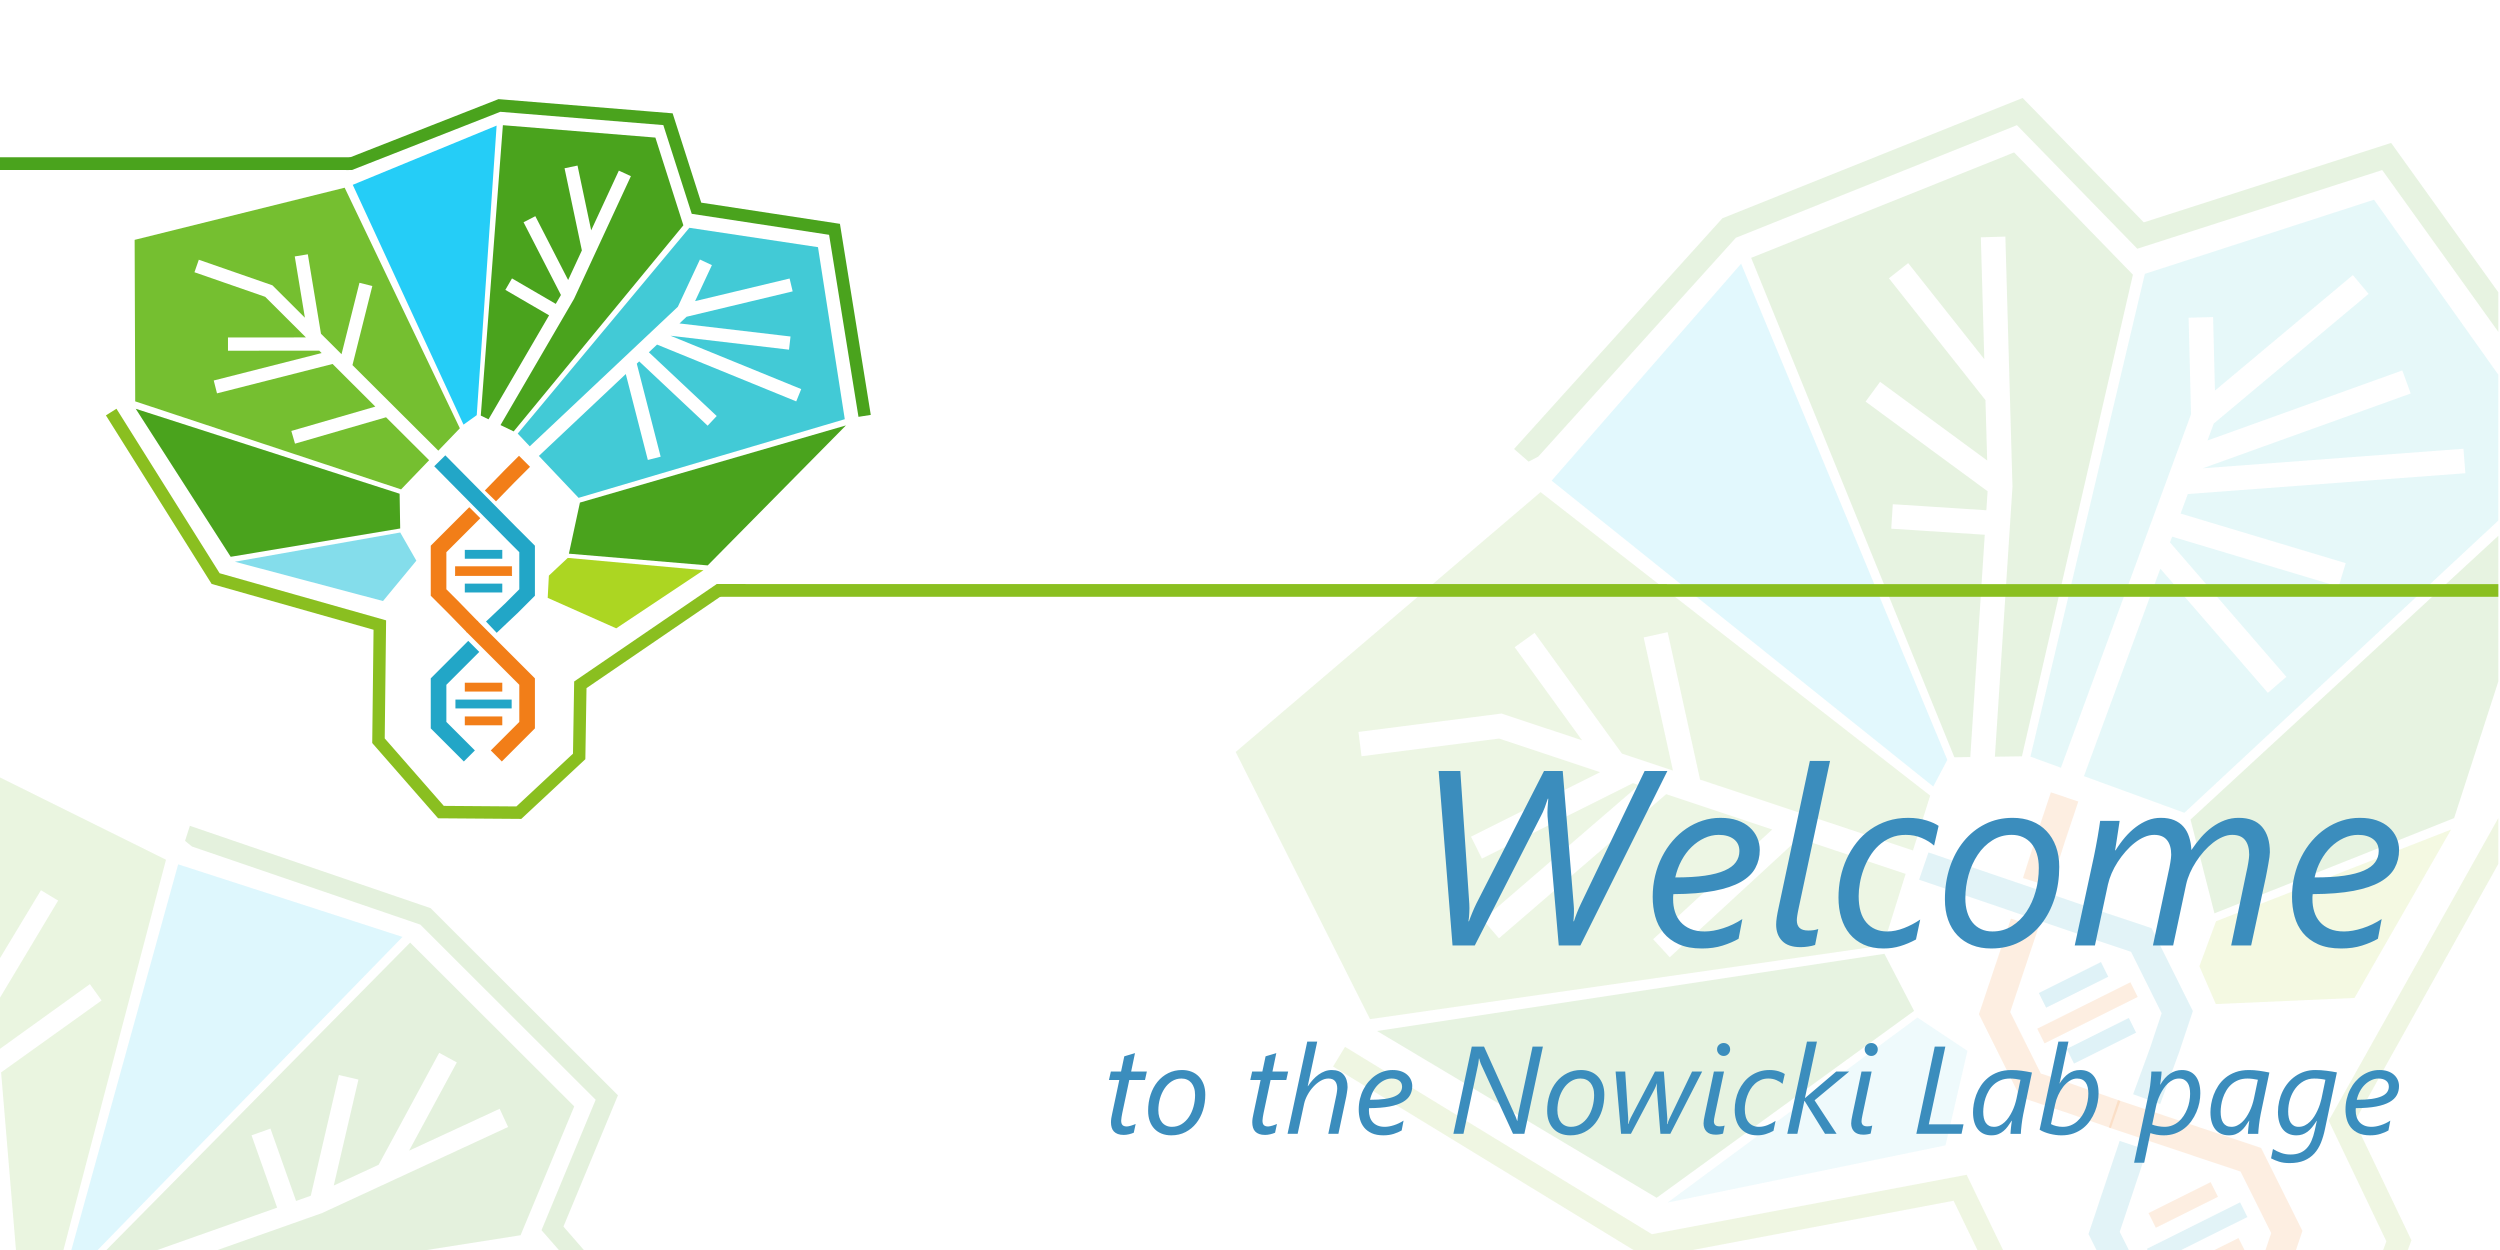 <?xml version="1.0" encoding="UTF-8"?>
<!DOCTYPE svg PUBLIC "-//W3C//DTD SVG 1.1//EN" "http://www.w3.org/Graphics/SVG/1.1/DTD/svg11.dtd">
<!-- Creator: CorelDRAW 2019 (64-Bit) -->
<svg xmlns="http://www.w3.org/2000/svg" xml:space="preserve" width="254mm" height="127mm" version="1.1" style="shape-rendering:geometricPrecision; text-rendering:geometricPrecision; image-rendering:optimizeQuality; fill-rule:evenodd; clip-rule:evenodd"
viewBox="0 0 25400 12700"
 xmlns:xlink="http://www.w3.org/1999/xlink"
 xmlns:xodm="http://www.corel.com/coreldraw/odm/2003">
 <defs>
  <style type="text/css">
   <![CDATA[
    .str0 {stroke:#F27E18;stroke-width:7.62;stroke-miterlimit:22.926}
    .fil6 {fill:#25CDF7}
    .fil4 {fill:#42CAD6}
    .fil0 {fill:#4AA31D}
    .fil3 {fill:#75BF30}
    .fil5 {fill:#84DDEB}
    .fil27 {fill:#8ABF20}
    .fil7 {fill:#ACD622}
    .fil22 {fill:#3A8EBE;fill-rule:nonzero}
    .fil1 {fill:#22A6C7;fill-rule:nonzero}
    .fil21 {fill:#3B8DBD;fill-rule:nonzero}
    .fil8 {fill:#4AA31D;fill-rule:nonzero}
    .fil9 {fill:#8ABF20;fill-rule:nonzero}
    .fil2 {fill:#F27E18;fill-rule:nonzero}
    .fil17 {fill:#25CDF7;fill-opacity:0.129}
    .fil14 {fill:#42CAD6;fill-opacity:0.129}
    .fil15 {fill:#4AA31D;fill-opacity:0.129}
    .fil13 {fill:#75BF30;fill-opacity:0.129}
    .fil16 {fill:#84DDEB;fill-opacity:0.129}
    .fil18 {fill:#ACD622;fill-opacity:0.129}
    .fil12 {fill:#0F9FC3;fill-rule:nonzero;fill-opacity:0.129}
    .fil10 {fill:#22A6C7;fill-rule:nonzero;fill-opacity:0.129}
    .fil19 {fill:#4AA31D;fill-rule:nonzero;fill-opacity:0.129}
    .fil20 {fill:#8ABF20;fill-rule:nonzero;fill-opacity:0.129}
    .fil11 {fill:#F27E18;fill-rule:nonzero;fill-opacity:0.129}
    .fil25 {fill:#25CDF7;fill-opacity:0.149}
    .fil24 {fill:#4AA31D;fill-opacity:0.149}
    .fil23 {fill:#75BF30;fill-opacity:0.149}
    .fil26 {fill:#4AA31D;fill-rule:nonzero;fill-opacity:0.149}
   ]]>
  </style>
 </defs>
 <g id="Layer_x0020_1">
  <rect class="fil0" x="-16.93" y="1597.81" width="3587.1" height="129.39"/>
  <polygon class="fil1" points="4712.67,7736.65 4376.41,7400.38 4376.41,6892.02 4757.31,6511.12 4869.51,6623.32 4535.11,6957.73 4535.11,7334.67 4824.88,7624.44 "/>
  <polygon class="fil2" points="4849.22,6306.5 5434.74,6892.02 5434.74,7400.38 5098.47,7736.65 4986.27,7624.44 5276.04,7334.67 5276.04,6957.73 4737.02,6418.7 "/>
  <polygon class="fil1" points="4524.54,4626.23 5254.83,5364.84 5254.98,5364.68 5434.74,5544.44 5434.74,6052.8 5254.98,6232.56 5253.12,6233.79 5046.29,6429.43 4937.81,6314.77 5143.05,6120.63 5142.78,6120.36 5276.04,5987.09 5276.04,5610.15 5142.78,5476.89 5142.47,5476.27 4411.73,4737.19 "/>
  <polygon class="fil2" points="4879.93,5265.34 4535.11,5610.15 4535.11,5987.09 4668.37,6120.36 4668.99,6121.29 4858.77,6316.36 4745.32,6426.69 4556.31,6232.42 4556.17,6232.56 4376.41,6052.8 4376.41,5544.44 4767.72,5153.14 "/>
  <polygon class="fil1" points="4627.21,7107.69 5198.48,7107.69 5198.48,7197.65 4627.21,7197.65 "/>
  <polygon class="fil2" points="4722.42,7279.07 5103.27,7279.07 5103.27,7369.03 4722.42,7369.03 "/>
  <polygon class="fil2" points="4722.42,6936.31 5103.27,6936.31 5103.27,7026.27 4722.42,7026.27 "/>
  <polygon class="fil2 str0" points="4627.21,5758.24 5198.48,5758.24 5198.48,5848.2 4627.21,5848.2 "/>
  <polygon class="fil1" points="4722.42,5929.62 5103.27,5929.62 5103.27,6019.58 4722.42,6019.58 "/>
  <polygon class="fil1" points="4722.42,5586.86 5103.27,5586.86 5103.27,5676.82 4722.42,5676.82 "/>
  <polygon class="fil2" points="5385.12,4743 5228.61,4899.51 5228.47,4899.37 5039.46,5093.64 4926.01,4983.31 5115.79,4788.24 5116.41,4787.31 5272.92,4630.8 "/>
  <polygon class="fil3" points="1367.95,2436.91 3501.67,1907.08 4671.97,4351.3 4453.22,4578.75 3579.81,3708.27 3581.27,3708.63 3782.8,2905.83 3652.07,2873.13 3469.92,3598.73 3261.08,3390.59 3127.5,2583.66 2994.67,2605.27 3097.72,3227.77 2767.64,2898.81 2019.92,2638.94 1975.64,2765.97 2694.41,3015.78 3108.23,3428.22 2316.29,3428.98 2316.29,3563.41 3242.96,3562.49 3267.68,3587.13 2171.53,3865.82 2204.74,3996.55 3378.94,3698.02 3813.39,4131.02 2959.82,4378.47 2997.24,4507.62 3922.21,4239.48 4359.93,4675.74 4074.82,4972.17 1373.69,4077.88 "/>
  <polygon class="fil4" points="8310.73,2511.16 7003.79,2314.38 5259.97,4405.36 5382.34,4534.53 6886.96,3116.78 7111.22,2636.78 7232.99,2693.71 7062.16,3059.35 8022.38,2829.62 8053.49,2960.36 6975.59,3218.22 6903.51,3286.14 8031.7,3418.85 8016.4,3552.73 6812.17,3411.08 8140.38,3953.23 8089.75,4078.15 6675.59,3500.9 6592.47,3579.24 7281.87,4226.92 7189.61,4324.97 6494.29,3671.73 6469.73,3694.89 6712.21,4639.98 6582.02,4673.19 6358.01,3800.16 5474.95,4632.27 5878.33,5058.05 8582.93,4259.15 "/>
  <polygon class="fil0" points="5109.31,1271.92 6658.7,1397.84 6943,2289.24 5218.83,4383.02 5085.13,4318.71 5832.4,3035.85 6409.87,1789.81 6287.58,1733.42 6006.32,2340.29 5867.56,1682.13 5735.78,1709.54 5911.78,2544.29 5772.36,2845.11 5438.97,2196.43 5319.31,2258.11 5699.15,2997.14 5646.54,3087.44 5201.78,2828.66 5134.31,2945.15 5578.77,3203.79 4963.44,4260.19 4884.76,4222.33 "/>
  <polygon class="fil0" points="4065.93,5369.31 2343.87,5657.02 1379.11,4153.28 4060.16,5016.33 "/>
  <polygon class="fil5" points="2386.32,5707.23 4066.26,5410.07 4230.18,5696.47 3891.2,6106.56 "/>
  <polygon class="fil0" points="7190.3,5744.45 8594.66,4322.23 5892.05,5106.23 5779.98,5625.43 "/>
  <polygon class="fil6" points="5045.69,1276.06 3583.93,1877.78 4709.3,4314.17 4843.72,4218.04 "/>
  <polygon class="fil7" points="7147.51,5793.24 5768.44,5668.28 5576.53,5848.29 5564.63,6074.42 6260.85,6383.86 "/>
  <path class="fil8" d="M3476.88 1630.16l1587.82 -622.96c589.77,47.92 1179.55,96.08 1769.32,144.17l290.55 907.48 1409.24 215.28 313.3 1941.21 -124.97 19.81 -298.5 -1849.51 -1395.56 -213.18 -288.67 -901.54 -1656.05 -134.95 -1506.22 590.95 -59.82 1.07 -40.44 -97.83z"/>
  <polygon class="fil9" points="7354.15,6037.9 5958.9,6991.39 5947.08,7713.54 5296.22,8320.16 4451.01,8313.81 3781.79,7549.21 3795.23,6398.33 2150.21,5932.82 1076.07,4220.2 1183.18,4152.76 2231.44,5824.13 3922.82,6302.77 3908.8,7502.23 4508.84,8187.78 5246.51,8193.33 5821.51,7657.41 5833.53,6923.65 7282.74,5933.27 "/>
  <polygon class="fil10" points="21302.82,12705.33 21219.1,12537.43 21535.66,11591.72 21814.25,11684.96 21536.33,12515.26 21631.05,12705.27 "/>
  <polygon class="fil11" points="21518.96,11176.74 22972.75,11663.35 23392.61,12505.7 23325.79,12705.29 23016.01,12705.26 23075.38,12527.89 22764.06,11903.3 21425.71,11455.33 "/>
  <polygon class="fil10" points="19593.21,8660.7 21413.32,9281.41 21413.44,9281.03 21859.76,9430.43 22279.63,10272.78 22130.24,10719.1 22128.17,10722.68 21947.03,11217.69 21672.58,11117.28 21852.32,10626.08 21851.65,10625.85 21962.4,10294.97 21651.07,9670.37 21320.19,9559.62 21319.18,9558.85 19497.92,8937.74 "/>
  <polygon class="fil11" points="20709.92,9426.18 20423.35,10282.33 20734.67,10906.92 21065.55,11017.68 21067.35,11018.71 21542.92,11185.2 21446.07,11461.71 20972.42,11295.91 20972.3,11296.26 20525.98,11146.87 20106.12,10304.52 20431.34,9332.94 "/>
  <polygon class="fil10" points="21812.8,12687.65 22759.37,12215.86 22833.69,12364.92 22151.76,12704.82 21821.56,12705.28 "/>
  <polygon class="fil11" points="22488.71,12705.28 22743.18,12578.46 22806.38,12705.27 "/>
  <polygon class="fil11" points="21829.02,12325.06 22460.08,12010.51 22534.39,12159.58 21903.32,12474.13 "/>
  <polygon class="fil11" points="20698.27,10451.64 21644.86,9979.82 21719.16,10128.89 20772.57,10600.71 "/>
  <polygon class="fil12" points="20997.58,10656.98 21628.64,10342.43 21702.94,10491.5 21071.88,10806.05 "/>
  <polygon class="fil13" points="12554.55,7640.09 15652.52,4999.88 19610.43,8083.39 19435.81,8640.93 17269.64,7919.91 17272.34,7919.31 16943.23,6422.62 16699.62,6476.42 16997.08,7829.18 16479.11,7656.77 15591.32,6430.02 15389.06,6575.53 16073.96,7521.9 15255.33,7249.43 13801.71,7436.38 13833.28,7683.44 15230.58,7503.73 16256.92,7845.37 14945.31,8500.7 15056.34,8723.46 16591.07,7956.58 16652.38,7976.99 15066.25,9344.11 15229.24,9533.29 16928.33,8068.84 18005.84,8427.49 16795.85,9542.5 16964.51,9725.6 18275.72,8517.33 19361.34,8878.7 19133.74,9605.36 13919.37,10354.43 "/>
  <polygon class="fil14" points="24120.03,2028.96 21791.91,2782.32 20629.39,7687.33 20938.84,7800.29 22261.05,4208.39 22236.19,3227.82 22484.99,3221.58 22503.91,3968.53 23905.25,2794.81 24064.79,2985.75 22491.68,4303.28 22428.33,4475.35 24407.36,3763.46 24492.57,3997.93 22380.18,4757.81 25028.79,4559.16 25048.07,4807.98 22228.05,5019.45 22155.02,5217.91 23832.28,5721.73 23760.4,5960.39 22068.74,5452.25 22047.17,5510.92 23229.51,6876.66 23041.22,7039.21 21948.98,5777.62 21173.02,7885.75 22193.07,8258.11 25383.03,5288.63 25383.06,3807.09 "/>
  <polygon class="fil15" points="17791.78,2619.65 20463.11,1548.63 21670.41,2790.88 20542.76,7684.28 20268.12,7688.15 20446.8,4945.27 20374.54,2403.64 20125.33,2411.2 20160.51,3649.09 19387,2673.12 19191.28,2827.37 20172.34,4065.2 20189.78,4678.8 19101.6,3879.3 18954.26,4080.32 20194.02,4991.19 20181.44,5184.26 19230.75,5122.8 19215.16,5371.55 20165.23,5433.03 20018.14,7691.68 19856.5,7693.94 "/>
  <polygon class="fil15" points="19447.01,10270.76 16831.19,12169.77 13990.63,10474.9 19145.92,9690.63 "/>
  <polygon class="fil16" points="16943.01,12217.9 19481.23,10338.02 19989.37,10677.21 19766.39,11636.68 "/>
  <polygon class="fil15" points="24933.9,8311.89 25383.05,6923.39 25383.05,5443.66 22255.61,8326.6 22498.74,9279.48 "/>
  <polygon class="fil17" points="17689.79,2679.07 15764.63,4883.4 19641.61,7991.02 19784.94,7720.72 "/>
  <polygon class="fil18" points="24903.31,8428.08 22514.99,9360.02 22345.66,9816.8 22512.71,10201.33 23921.92,10139.04 "/>
  <path class="fil19" d="M15382.72 4561.51l2116.5 -2343.65c1016.83,-407.69 2033.86,-815 3050.84,-1222.4l1230.94 1263.7 2512.91 -807.18 1089.14 1517.91 0.01 401.76 -1179.62 -1643.92 -2488.52 799.38 -1222.89 -1255.43 -2855.54 1144.13 -2007.71 2223.23 -98.23 51.18 -147.83 -128.71z"/>
  <polygon class="fil20" points="25383.05,8777.1 23923.36,11395.12 24500.21,12601.47 24461.34,12705.28 20093.16,12705.28 19848.35,12199.42 16738.08,12786.72 13543.75,10836.05 13665.55,10635.86 16782.91,12539.51 19980.83,11935.69 20353.24,12705.28 24210.9,12705.29 24245.76,12612.17 23659.66,11386.4 25383.05,8311.1 "/>
  <polygon class="fil12" points="20714.48,10089.03 21345.55,9774.48 21419.85,9923.55 20788.79,10238.1 "/>
  <polygon class="fil11" points="21115.63,8143.43 20985.56,8532.02 20985.2,8531.9 20832.46,9009.93 20553.36,8920.8 20706.71,8440.84 20706.97,8438.78 20837.04,8050.18 "/>
  <path class="fil21" d="M11632.93 10972.66l-159.48 0 -71.1 335.64c-2.53,12.87 -5.06,26.58 -7.38,41.34 -2.53,14.98 -3.8,26.8 -3.8,35.87 0,21.09 4.64,36.28 13.93,45.57 9.28,9.28 24.05,13.92 44.09,13.92 5.06,0 11.39,-0.84 19.19,-2.53 7.81,-1.69 15.83,-3.8 24.05,-6.12 8.44,-2.53 16.46,-5.27 24.48,-8.44 8.01,-3.16 15.18,-5.91 21.3,-8.44l-19.19 89.03c-14.35,6.33 -30.81,11.39 -48.95,15.82 -18.35,4.22 -35.86,6.54 -52.32,6.54 -23.41,0 -43.45,-2.95 -59.91,-9.07 -16.45,-5.91 -29.96,-14.56 -40.5,-25.53 -10.55,-11.18 -18.15,-24.68 -22.79,-40.5 -4.85,-15.82 -7.17,-33.76 -7.17,-53.59 0,-11.81 1.05,-25.73 3.37,-41.56 2.33,-16.03 5.07,-30.37 8.44,-43.66l72.78 -344.29 -105.05 0 19.19 -85.87 103.8 0 32.7 -154.42c1.68,-0.84 8.01,-2.95 18.98,-5.91 10.97,-3.16 22.79,-6.75 35.87,-10.54 12.86,-4.01 24.89,-7.6 35.86,-10.76 10.76,-3.38 16.88,-5.28 18.14,-5.7l-39.03 187.33 159.49 0 -18.99 85.87zm612.85 148.3c0,56.12 -7.81,109.28 -23.63,159.49 -16.03,50.42 -38.82,94.3 -68.77,132.06 -29.75,37.55 -66.03,67.51 -108.65,89.45 -42.61,22.15 -90.71,33.12 -144.3,33.12 -36.28,0 -68.98,-5.7 -98.09,-17.3 -28.91,-11.6 -53.59,-28.06 -74.05,-49.79 -20.46,-21.51 -36.08,-47.67 -47.05,-78.47 -10.97,-30.59 -16.24,-65.4 -16.24,-104.01 0,-58.22 8.23,-112.44 24.89,-162.86 16.67,-50.63 40.3,-94.51 70.46,-131.64 30.38,-37.34 66.67,-66.66 108.86,-87.76 42.19,-21.31 88.82,-31.86 139.87,-31.86 35.86,0 68.35,5.7 97.46,17.3 29.12,11.4 53.8,28.06 74.47,49.79 20.47,21.52 36.5,47.68 47.89,78.48 11.39,30.59 16.88,65.4 16.88,104zm-103.8 5.07c0,-26.8 -3.16,-50.64 -9.91,-71.52 -6.54,-20.67 -15.82,-38.18 -27.64,-52.53 -12.02,-14.13 -26.37,-25.1 -43.45,-32.7 -16.88,-7.59 -35.66,-11.39 -56.75,-11.39 -36.29,0 -68.99,9.28 -98.31,27.85 -29.33,18.56 -54.01,42.82 -74.05,73.2 -20.25,30.17 -35.86,64.76 -46.83,103.16 -10.76,38.61 -16.25,78.06 -16.25,118.35 0,25.53 3.17,48.73 9.5,69.62 6.33,20.67 15.4,38.39 27.21,53.16 11.81,14.56 26.16,25.74 43.25,33.54 17.09,8.02 36.28,11.82 57.8,11.82 36.71,0 69.62,-9.08 98.94,-27.43 29.12,-18.35 54.01,-42.61 74.05,-72.99 20.25,-30.38 35.65,-64.77 46.41,-103.58 10.76,-38.61 16.03,-78.27 16.03,-118.56zm926.55 -153.37l-159.48 0 -71.1 335.64c-2.53,12.87 -5.06,26.58 -7.38,41.34 -2.53,14.98 -3.8,26.8 -3.8,35.87 0,21.09 4.64,36.28 13.93,45.57 9.28,9.28 24.05,13.92 44.09,13.92 5.06,0 11.39,-0.84 19.19,-2.53 7.81,-1.69 15.83,-3.8 24.05,-6.12 8.44,-2.53 16.46,-5.27 24.48,-8.44 8.01,-3.16 15.18,-5.91 21.3,-8.44l-19.19 89.03c-14.35,6.33 -30.81,11.39 -48.95,15.82 -18.35,4.22 -35.86,6.54 -52.32,6.54 -23.41,0 -43.45,-2.95 -59.91,-9.07 -16.45,-5.91 -29.96,-14.56 -40.5,-25.53 -10.55,-11.18 -18.15,-24.68 -22.79,-40.5 -4.85,-15.82 -7.17,-33.76 -7.17,-53.59 0,-11.81 1.05,-25.73 3.37,-41.56 2.33,-16.03 5.07,-30.37 8.44,-43.66l72.78 -344.29 -105.05 0 19.19 -85.87 103.8 0 32.7 -154.42c1.68,-0.84 8.01,-2.95 18.98,-5.91 10.97,-3.16 22.79,-6.75 35.87,-10.54 12.86,-4.01 24.89,-7.6 35.86,-10.76 10.76,-3.38 16.88,-5.28 18.14,-5.7l-39.03 187.33 159.49 0 -18.99 85.87zm622.76 73.62c0,5.28 -0.63,13.5 -2.11,24.47 -1.48,10.76 -3.17,22.58 -5.06,34.81 -1.69,12.45 -3.8,24.68 -6.12,36.71 -2.32,12.24 -4.43,22.36 -6.54,30.59l-73.42 346.82 -102.73 0 77.42 -370.87c1.47,-6.54 3.16,-14.14 4.85,-22.78 1.69,-8.65 3.16,-17.3 4.43,-25.95 1.27,-8.65 2.11,-16.67 2.95,-23.84 0.85,-7.17 1.27,-12.87 1.27,-17.09 0,-32.07 -7.38,-56.96 -21.94,-74.68 -14.56,-17.72 -37.13,-26.58 -67.72,-26.58 -26.37,0 -52.74,7.8 -79.11,23.2 -26.37,15.41 -50.84,35.45 -73.41,59.92 -22.79,24.47 -42.41,51.89 -59.07,82.27 -16.67,30.17 -28.27,60.13 -35.02,89.87l-66.03 306.53 -102.53 0 200.2 -936.88 101.26 0 -96.41 452.3 2.53 0c15.19,-23.42 31.86,-45.14 50,-65.19 18.15,-20.04 37.55,-37.34 57.81,-51.89 20.46,-14.56 41.77,-26.16 64.34,-34.39 22.36,-8.23 45.57,-12.24 69.41,-12.24 52.74,0 92.82,15.4 120.03,46.63 27.22,31.01 40.72,73.83 40.72,128.26zm657.14 -11.18c0,33.33 -7.38,63.71 -22.36,91.14 -14.77,27.42 -39.24,50.84 -73.42,70.46 -34.38,19.62 -79.32,34.81 -135.43,45.57 -56.12,10.54 -125.32,16.24 -207.59,16.66 -0.84,4.43 -1.27,9.28 -1.27,14.14 0,4.64 0,8.65 0,12.44 0,22.15 2.96,43.25 9.29,62.87 6.11,19.83 15.61,37.13 28.69,52.11 12.87,14.76 29.74,26.58 49.99,35.23 20.47,8.65 44.73,12.87 72.58,12.87 28.48,0 59.7,-5.49 93.66,-16.46 33.97,-10.76 66.46,-26.37 97.47,-46.62l-19.2 100.21c-22.78,13.07 -49.58,24.68 -81.01,34.59 -31.22,9.92 -66.24,14.77 -105.06,14.77 -46.62,0 -85.86,-7.17 -117.72,-21.52 -31.85,-14.55 -57.59,-33.75 -77.21,-57.8 -19.62,-24.26 -33.75,-51.9 -42.4,-83.54 -8.65,-31.44 -12.87,-64.56 -12.87,-99.15 0,-37.13 4.01,-72.79 12.24,-107.17 8.22,-34.39 19.83,-66.46 35.02,-96.2 14.97,-29.54 32.91,-56.75 54,-81.22 21.1,-24.47 44.3,-45.36 69.83,-62.66 25.53,-17.3 52.95,-30.8 82.28,-40.29 29.11,-9.49 59.49,-14.14 90.71,-14.14 32.7,0 61.39,4.22 86.28,12.87 24.9,8.65 45.78,20.47 62.45,35.66 16.66,14.97 29.32,32.27 37.97,52.1 8.65,19.83 13.08,40.93 13.08,63.08zm-103.37 5.06c0,-26.16 -9.5,-46.2 -28.69,-60.75 -19.2,-14.35 -44.52,-21.52 -76.37,-21.52 -25.11,0 -49.37,5.48 -72.78,16.45 -23.63,10.76 -45.15,25.95 -64.98,44.94 -19.83,19.2 -36.92,42.19 -51.26,68.77 -14.35,26.58 -24.9,55.27 -31.65,86.07 59.07,0 109.07,-2.95 150.21,-8.86 41.35,-6.11 74.89,-14.76 100.84,-26.37 25.95,-11.39 44.93,-25.52 56.75,-42.19 12.02,-16.66 17.93,-35.65 17.93,-56.54zm1242.36 479.52l-114.98 0 -326.99 -710.1c-1.26,-3.37 -2.74,-7.38 -4.22,-12.02 -1.68,-4.85 -3.37,-9.92 -5.06,-15.19 -1.69,-5.49 -3.16,-10.55 -4.22,-15.4 -1.27,-5.06 -2.11,-8.86 -2.53,-11.82l-3.8 0c-0.42,4.01 -0.84,9.08 -1.48,15.19 -0.63,5.91 -1.26,12.03 -2.1,18.15 -0.85,6.11 -1.9,12.23 -2.75,18.35 -1.05,5.91 -2.11,11.18 -2.95,15.61l-147.67 697.23 -102.53 0 187.12 -886.25 124.26 0 313.49 695.33c2.11,3.59 4.01,8.02 6.12,13.29 2.1,5.06 4.21,10.34 6.11,16.03 2.11,5.49 4.01,10.97 5.91,16.25 1.9,5.48 3.38,9.91 4.64,13.71l2.53 0c0.42,-4.85 1.06,-10.76 1.9,-17.3 0.85,-6.54 1.48,-13.5 2.32,-20.67 0.85,-7.18 1.9,-14.35 3.17,-21.31 1.26,-7.17 2.32,-13.08 3.16,-17.93l143.88 -677.4 105.06 0 -188.39 886.25zm812.62 -398.72c0,56.12 -7.81,109.28 -23.63,159.49 -16.03,50.42 -38.82,94.3 -68.77,132.06 -29.75,37.55 -66.03,67.51 -108.65,89.45 -42.61,22.15 -90.71,33.12 -144.3,33.12 -36.28,0 -68.98,-5.7 -98.09,-17.3 -28.91,-11.6 -53.59,-28.06 -74.05,-49.79 -20.46,-21.51 -36.08,-47.67 -47.05,-78.47 -10.97,-30.59 -16.24,-65.4 -16.24,-104.01 0,-58.22 8.23,-112.44 24.89,-162.86 16.67,-50.63 40.3,-94.51 70.46,-131.64 30.38,-37.34 66.67,-66.66 108.86,-87.76 42.19,-21.31 88.82,-31.86 139.87,-31.86 35.86,0 68.35,5.7 97.46,17.3 29.12,11.4 53.8,28.06 74.47,49.79 20.47,21.52 36.5,47.68 47.89,78.48 11.39,30.59 16.88,65.4 16.88,104zm-103.8 5.07c0,-26.8 -3.16,-50.64 -9.91,-71.52 -6.54,-20.67 -15.82,-38.18 -27.64,-52.53 -12.02,-14.13 -26.37,-25.1 -43.45,-32.7 -16.88,-7.59 -35.66,-11.39 -56.75,-11.39 -36.29,0 -68.99,9.28 -98.31,27.85 -29.33,18.56 -54.01,42.82 -74.05,73.2 -20.25,30.17 -35.86,64.76 -46.83,103.16 -10.76,38.61 -16.25,78.06 -16.25,118.35 0,25.53 3.17,48.73 9.5,69.62 6.33,20.67 15.4,38.39 27.21,53.16 11.81,14.56 26.16,25.74 43.25,33.54 17.09,8.02 36.28,11.82 57.8,11.82 36.71,0 69.62,-9.08 98.94,-27.43 29.12,-18.35 54.01,-42.61 74.05,-72.99 20.25,-30.38 35.65,-64.77 46.41,-103.58 10.76,-38.61 16.03,-78.27 16.03,-118.56zm773.82 393.65l-100.21 0 -36.29 -449.35c-0.42,-3.58 -0.63,-8.44 -0.63,-14.13 0,-5.91 0,-11.61 0.21,-17.3 0.21,-5.91 0.63,-11.6 1.27,-17.09 0.63,-5.48 1.05,-9.91 1.47,-13.29l-2.32 0c-1.26,4.22 -2.95,8.86 -5.06,14.35 -2.11,5.27 -4.22,10.97 -6.75,16.87 -2.53,5.91 -5.06,11.82 -7.81,17.3 -2.53,5.49 -5.06,10.34 -6.96,14.56l-236.91 448.08 -99.99 0 -55.7 -632.89 97.68 0 30.38 473.4c0.84,9.07 0.84,18.78 0.21,29.33 -0.64,10.54 -1.48,20.46 -2.75,29.95l3.8 0c3.17,-9.49 6.96,-20.04 11.39,-31.85 4.22,-11.6 8.44,-21.73 12.66,-29.96l246.62 -470.87 90.29 0 35.02 474.67c0.84,9.49 0.84,19.62 -0.21,30.59 -1.06,10.97 -2.11,20.46 -3.38,28.69l4.85 0c0.85,-4.01 2.32,-8.65 4.01,-13.92 1.9,-5.07 3.8,-10.55 5.91,-16.04 2.11,-5.48 4.22,-10.97 6.54,-16.45 2.32,-5.28 4.43,-9.92 6.54,-14.14l227.41 -473.4 102.53 0 -323.82 632.89zm535.84 -2.53c-10.33,3.37 -21.94,6.12 -35.02,8.02 -12.87,2.1 -25.73,3.16 -38.6,3.16 -41.56,0 -72.79,-10.34 -93.25,-31.22 -20.67,-20.89 -31.01,-48.74 -31.01,-83.75 0,-10.34 1.06,-22.37 3.16,-36.5 2.11,-13.92 5.28,-31.22 9.92,-51.9l91.98 -438.17 102.74 0 -92.83 440.7c-3.58,17.3 -6.32,30.59 -7.59,40.09 -1.48,9.49 -2.32,17.51 -2.32,24.26 0,16.87 4.64,29.74 13.92,38.6 9.28,8.86 24.05,13.29 44.3,13.29 10.76,0 20.05,-0.63 28.06,-1.89 8.02,-1.27 15.61,-3.17 22.58,-5.7l-16.04 81.01zm72.36 -855.87c0,18.56 -6.33,34.38 -18.98,47.46 -12.45,13.29 -28.06,19.83 -46.63,19.83 -18.14,0 -33.96,-6.54 -47.25,-19.4 -13.5,-13.08 -20.04,-29.12 -20.04,-47.89 0,-18.99 6.54,-34.39 20.04,-46.41 13.29,-12.03 29.11,-17.94 47.25,-17.94 18.15,0 33.55,6.12 46.41,18.15 12.66,12.23 19.2,27.63 19.2,46.2zm532.04 351.04c-17.29,-15.4 -38.18,-28.27 -62.65,-38.61 -24.47,-10.55 -51.69,-15.82 -81.22,-15.82 -28.48,0 -54.22,4.85 -77,14.77 -22.79,9.91 -43.25,23.2 -60.97,39.66 -17.72,16.45 -32.91,35.44 -45.57,56.75 -12.87,21.51 -23.42,43.66 -31.64,66.87 -8.23,23 -14.35,45.99 -18.15,68.77 -4,23 -5.9,44.31 -5.9,63.93 0,59.06 12.87,103.79 38.81,134.17 26.16,30.59 61.39,45.78 106.33,45.78 27.21,0 55.48,-5.7 84.81,-17.09 29.11,-11.18 56.74,-25.74 82.69,-43.46l-21.52 101.26c-26.79,14.56 -53.58,25.74 -80.16,33.76 -26.58,8.01 -54.64,12.02 -84.39,12.02 -38.6,0 -72.36,-6.54 -101.05,-19.83 -28.48,-13.08 -52.31,-31.22 -71.3,-54.22 -18.99,-23.2 -33.12,-50.42 -42.62,-82.06 -9.49,-31.43 -14.13,-65.61 -14.13,-102.11 0,-34.59 3.38,-68.77 10.34,-102.31 7.17,-33.55 17.51,-65.4 31.22,-95.15 13.92,-29.95 30.8,-57.59 51.05,-83.12 20.25,-25.73 43.46,-47.67 69.62,-65.82 26.16,-18.35 55.27,-32.91 87.34,-43.45 32.06,-10.34 67.08,-15.62 104.42,-15.62 17.72,0 34.6,1.27 50.63,3.59 16.25,2.53 30.81,5.91 43.88,9.92 13.3,4.22 25.11,8.65 35.24,13.29 10.33,4.85 18.56,9.49 24.89,13.92l-23 100.21zm325.73 166.87l223.83 340.49 -117.5 0 -207.59 -334.37 -2.53 0 -71.09 334.37 -102.53 0 200.2 -936.88 101.26 0 -121.72 572.13 2.53 0 315.18 -268.14 131.64 0 -351.68 292.4zm569.81 337.96c-10.33,3.37 -21.94,6.12 -35.02,8.02 -12.87,2.1 -25.73,3.16 -38.6,3.16 -41.56,0 -72.79,-10.34 -93.25,-31.22 -20.67,-20.89 -31.01,-48.74 -31.01,-83.75 0,-10.34 1.06,-22.37 3.16,-36.5 2.11,-13.92 5.28,-31.22 9.92,-51.9l91.98 -438.17 102.74 0 -92.83 440.7c-3.58,17.3 -6.32,30.59 -7.59,40.09 -1.48,9.49 -2.32,17.51 -2.32,24.26 0,16.87 4.64,29.74 13.92,38.6 9.28,8.86 24.05,13.29 44.3,13.29 10.76,0 20.05,-0.63 28.06,-1.89 8.02,-1.27 15.61,-3.17 22.58,-5.7l-16.04 81.01zm72.36 -855.87c0,18.56 -6.33,34.38 -18.98,47.46 -12.45,13.29 -28.06,19.83 -46.63,19.83 -18.14,0 -33.96,-6.54 -47.25,-19.4 -13.5,-13.08 -20.04,-29.12 -20.04,-47.89 0,-18.99 6.54,-34.39 20.04,-46.41 13.29,-12.03 29.11,-17.94 47.25,-17.94 18.15,0 33.55,6.12 46.41,18.15 12.66,12.23 19.2,27.63 19.2,46.2zm851.02 858.4l-459.26 0 187.12 -886.25 107.59 0 -168.13 789.84 352.93 0 -20.25 96.41zm627.61 -202.73c-3.17,15.61 -6.33,33.33 -9.49,52.95 -3.17,19.41 -5.7,38.81 -8.02,58.01 -2.32,19.2 -4.22,36.92 -5.49,53.37 -1.47,16.46 -2.32,29.33 -2.32,38.4l-105.05 0c0.42,-8.23 1.05,-18.14 1.89,-29.75 0.85,-11.39 1.9,-23.41 3.38,-35.86 1.48,-12.23 2.95,-24.47 4.43,-36.28 1.27,-12.03 2.95,-22.37 4.64,-31.02l-2.53 0c-12.87,20.26 -25.74,39.24 -39.03,57.17 -13.08,17.94 -27.63,33.76 -43.88,47.26 -16.03,13.71 -33.96,24.26 -53.79,32.28 -19.62,7.8 -43.04,11.6 -69.83,11.6 -27.43,0 -52.74,-4.85 -75.74,-14.77 -22.78,-9.91 -42.4,-24.68 -58.86,-44.3 -16.45,-19.41 -29.32,-44.09 -37.97,-73.41 -8.86,-29.54 -13.29,-63.71 -13.29,-102.95 0,-23.84 2.32,-51.06 7.38,-81.65 4.86,-30.37 13.29,-61.6 24.9,-93.24 11.81,-31.64 27.42,-62.66 47.04,-93.03 19.62,-30.38 43.88,-57.39 72.99,-81.22 28.91,-24.05 63.29,-43.04 102.95,-57.6 39.45,-14.34 85.23,-21.52 137.13,-21.52 32.91,0 66.87,2.33 101.89,7.39 35.02,4.85 69.83,10.97 104.43,17.93l-87.76 420.24zm-28.9 -346.61c-14.56,-3.38 -31.44,-6.33 -50.84,-8.65 -19.2,-2.54 -37.34,-3.8 -54.22,-3.8 -35.86,0 -67.51,5.7 -94.93,16.88 -27.43,11.39 -51.27,26.16 -71.31,44.51 -20.25,18.35 -37.34,39.45 -51.05,63.5 -13.93,23.84 -24.9,48.31 -33.12,73.2 -8.23,24.9 -14.14,49.58 -17.51,73.84 -3.59,24.26 -5.28,46.41 -5.28,66.03 0,23.63 2.11,44.72 6.12,63.5 4.22,18.77 10.55,34.6 19.41,47.89 8.86,13.08 20.25,23.41 33.96,30.59 13.93,7.17 30.38,10.76 49.16,10.76 20.67,0 39.87,-4.22 57.8,-12.66 17.93,-8.44 34.81,-19.83 50.42,-34.39 15.61,-14.34 29.96,-31.01 42.62,-50 12.86,-18.98 24.26,-39.02 34.59,-60.33 10.34,-21.1 19.2,-42.83 26.37,-64.77 7.18,-22.15 13.08,-43.45 17.51,-63.92l40.3 -192.18zm793.43 137.75c0,28.06 -2.75,58.02 -8.65,89.87 -5.7,31.86 -14.98,63.71 -27.64,95.15 -12.87,31.64 -29.11,62.02 -48.94,91.13 -19.83,29.33 -43.46,55.06 -71.31,77.43 -27.84,22.15 -59.91,40.08 -96.41,53.37 -36.49,13.29 -77.84,20.04 -124.04,20.04 -18.78,0 -38.4,-1.27 -58.65,-4.01 -20.25,-2.74 -39.87,-6.54 -59.28,-11.39 -19.41,-4.85 -37.97,-10.97 -55.69,-17.93 -17.72,-6.96 -33.76,-14.98 -48.1,-24.05l190.29 -894.9 102.52 0 -63.5 302.73c-4.64,20.25 -9.28,41.35 -13.92,63.71 -4.85,22.15 -9.49,41.98 -13.92,59.28l1.26 0c13.08,-21.1 27.01,-39.87 41.98,-56.75 14.77,-16.88 30.8,-31.43 47.89,-43.25 17.09,-12.02 35.44,-21.3 55.06,-27.63 19.41,-6.33 40.72,-9.5 63.92,-9.5 60.13,0 106.33,20.47 138.61,61.82 32.48,41.13 48.52,99.36 48.52,174.88zm-103.8 2.32c0,-23.41 -2.11,-44.51 -6.32,-63.5 -4.44,-18.98 -11.19,-35.01 -20.47,-48.31 -9.28,-13.07 -21.09,-23.2 -35.65,-30.16 -14.35,-6.96 -31.86,-10.55 -52.53,-10.55 -25.95,0 -50.84,7.59 -74.68,22.78 -23.84,15.4 -45.78,35.44 -65.61,60.55 -19.62,25.31 -36.71,53.58 -51.26,85.44 -14.35,31.64 -24.9,63.92 -31.44,97.04l-41.56 197.04c14.14,7.8 31.65,14.56 52.96,19.83 21.3,5.27 43.24,8.02 65.82,8.02 29.32,0 56.11,-4.86 80.37,-14.56 24.26,-9.7 46.2,-23 65.4,-39.87 19.41,-16.88 36.29,-36.5 50.84,-58.65 14.35,-22.36 26.37,-45.78 35.65,-70.67 9.5,-25.11 16.67,-50.84 21.52,-77.42 4.64,-26.59 6.96,-52.11 6.96,-77.01zm1137.73 -2.32c0,30.38 -3.17,62.03 -9.71,94.94 -6.75,32.7 -16.87,64.97 -30.38,96.62 -13.5,31.64 -30.59,61.81 -51.05,90.29 -20.25,28.48 -44.3,53.37 -71.94,75.1 -27.63,21.52 -58.85,38.61 -93.87,51.26 -35.02,12.45 -73.84,18.78 -116.24,18.78 -24.26,0 -48.31,-2.32 -71.94,-6.75 -23.84,-4.43 -44.51,-9.92 -62.24,-16.03l-63.07 301.04 -102.53 0 154.42 -731.83c2.96,-13.29 5.7,-29.11 8.23,-47.67 2.32,-18.57 4.43,-37.13 6.33,-55.91 1.9,-18.78 3.38,-36.28 4.64,-52.74 1.27,-16.67 1.9,-29.32 1.9,-38.4l103.79 0c0,6.97 -0.42,16.46 -1.47,28.48 -1.06,11.82 -2.32,24.27 -4.01,37.35 -1.69,12.86 -3.38,25.52 -5.07,37.76 -1.47,12.02 -2.95,21.94 -4.21,29.32l2.53 0c29.11,-49.79 62.23,-87.13 98.73,-111.6 36.7,-24.47 76.79,-36.71 120.03,-36.71 28.69,0 54.85,4.86 77.85,14.77 22.99,9.92 42.82,24.68 59.07,44.52 16.24,19.83 28.69,44.51 37.34,74.25 8.65,29.54 12.87,63.92 12.87,103.16zm-103.8 4.22c0,-22.15 -1.89,-42.82 -5.9,-61.81 -3.8,-18.77 -10.34,-35.23 -19.41,-48.73 -9.07,-13.71 -20.68,-24.26 -34.81,-32.07 -14.35,-8.01 -31.64,-11.81 -52.32,-11.81 -21.31,0 -41.56,4.43 -60.33,13.29 -18.57,8.86 -36.08,20.67 -52.11,35.44 -16.03,14.98 -30.8,32.07 -43.88,51.69 -13.29,19.62 -24.89,39.87 -35.23,60.96 -10.34,20.89 -18.99,41.99 -26.37,63.29 -7.17,21.1 -12.66,41.14 -16.25,59.71l-39.02 183.53c7.38,3.17 16.24,6.12 26.58,8.86 10.33,2.74 21.09,5.07 32.06,7.18 11.18,2.1 22.58,3.58 34.18,4.85 11.39,1.26 22.15,1.9 32.07,1.9 28.48,0 54.63,-4.65 78.68,-14.14 24.26,-9.49 45.78,-22.36 64.98,-38.6 19.2,-16.46 36.07,-35.45 50.63,-57.6 14.77,-21.94 27,-45.56 36.92,-70.46 9.91,-24.89 17.3,-50.63 22.15,-77.21 5.06,-26.58 7.38,-52.74 7.38,-78.27zm717.49 204.64c-3.17,15.61 -6.33,33.33 -9.49,52.95 -3.17,19.41 -5.7,38.81 -8.02,58.01 -2.32,19.2 -4.22,36.92 -5.49,53.37 -1.47,16.46 -2.32,29.33 -2.32,38.4l-105.05 0c0.42,-8.23 1.05,-18.14 1.89,-29.75 0.85,-11.39 1.9,-23.41 3.38,-35.86 1.48,-12.23 2.95,-24.47 4.43,-36.28 1.27,-12.03 2.95,-22.37 4.64,-31.02l-2.53 0c-12.87,20.26 -25.74,39.24 -39.03,57.17 -13.08,17.94 -27.63,33.76 -43.88,47.26 -16.03,13.71 -33.96,24.26 -53.79,32.28 -19.62,7.8 -43.04,11.6 -69.83,11.6 -27.43,0 -52.74,-4.85 -75.74,-14.77 -22.78,-9.91 -42.4,-24.68 -58.86,-44.3 -16.45,-19.41 -29.32,-44.09 -37.97,-73.41 -8.86,-29.54 -13.29,-63.71 -13.29,-102.95 0,-23.84 2.32,-51.06 7.38,-81.65 4.86,-30.37 13.29,-61.6 24.9,-93.24 11.81,-31.64 27.42,-62.66 47.04,-93.03 19.62,-30.38 43.88,-57.39 72.99,-81.22 28.91,-24.05 63.29,-43.04 102.95,-57.6 39.45,-14.34 85.23,-21.52 137.13,-21.52 32.91,0 66.87,2.33 101.89,7.39 35.02,4.85 69.83,10.97 104.43,17.93l-87.76 420.24zm-28.9 -346.61c-14.56,-3.38 -31.44,-6.33 -50.84,-8.65 -19.2,-2.54 -37.34,-3.8 -54.22,-3.8 -35.86,0 -67.51,5.7 -94.93,16.88 -27.43,11.39 -51.27,26.16 -71.31,44.51 -20.25,18.35 -37.34,39.45 -51.05,63.5 -13.93,23.84 -24.9,48.31 -33.12,73.2 -8.23,24.9 -14.14,49.58 -17.51,73.84 -3.59,24.26 -5.28,46.41 -5.28,66.03 0,23.63 2.11,44.72 6.12,63.5 4.22,18.77 10.55,34.6 19.41,47.89 8.86,13.08 20.25,23.41 33.96,30.59 13.93,7.17 30.38,10.76 49.16,10.76 20.67,0 39.87,-4.22 57.8,-12.66 17.93,-8.44 34.81,-19.83 50.42,-34.39 15.61,-14.34 29.96,-31.01 42.62,-50 12.86,-18.98 24.26,-39.02 34.59,-60.33 10.34,-21.1 19.2,-42.83 26.37,-64.77 7.18,-22.15 13.08,-43.45 17.51,-63.92l40.3 -192.18zm680.98 503.56c-10.33,49.58 -23.83,95.15 -40.71,136.92 -16.88,41.77 -39.24,78.05 -67.09,108.85 -27.84,30.59 -62.02,54.43 -102.95,71.73 -40.71,17.09 -90.29,25.52 -148.94,25.52 -40.29,0 -75.52,-4.64 -105.26,-14.13 -29.96,-9.49 -57.18,-20.88 -82.07,-33.96l19.2 -94.73c25.95,15.83 53.58,28.91 82.91,39.66 29.32,10.76 60.75,16.04 94.51,16.04 36.7,0 68.56,-5.28 95.56,-16.04 27.01,-10.75 50.21,-26.58 69.83,-47.25 19.62,-20.89 35.86,-46.2 48.73,-76.37 13.08,-30.17 23.84,-64.55 32.49,-103.16l21.73 -98.94 -2.53 0c-15.61,25.1 -31.01,46.83 -45.99,65.19 -15.19,18.35 -30.8,33.54 -47.26,45.78 -16.66,12.02 -33.96,21.09 -52.1,27.21 -17.94,5.91 -37.98,8.86 -59.92,8.86 -28.48,0 -54.21,-5.06 -77.21,-15.19 -22.99,-9.91 -42.82,-24.89 -59.07,-44.72 -16.24,-19.83 -28.9,-44.52 -37.55,-74.26 -8.86,-29.54 -13.29,-63.71 -13.29,-102.53 0,-36.71 4.01,-72.78 12.03,-108.22 8.01,-35.44 19.61,-68.99 34.8,-100.63 15.19,-31.65 33.97,-60.97 55.91,-87.55 22.15,-26.58 47.25,-49.58 75.1,-68.77 28.06,-19.41 58.86,-34.6 92.4,-45.57 33.55,-10.76 69.62,-16.25 108.01,-16.25 38.19,0 76.58,2.33 114.77,7.39 38.39,4.85 73.62,10.55 105.69,16.66l-121.73 578.46zm5.07 -503.56c-14.14,-3.38 -31.01,-6.33 -51.06,-8.65 -20.04,-2.54 -41.34,-3.8 -63.92,-3.8 -38.81,0 -74.25,8.86 -106.32,26.79 -32.07,17.93 -59.91,42.4 -83.12,72.99 -23.42,30.8 -41.35,66.46 -54.43,107.17 -12.87,40.93 -19.41,83.97 -19.41,129.32 0,22.15 1.9,42.83 5.91,61.81 3.8,18.78 9.92,35.23 18.35,48.74 8.65,13.71 19.41,24.26 32.91,32.06 13.29,8.02 29.75,11.82 49.16,11.82 22.57,0 43.46,-4.65 62.65,-14.14 19.2,-9.49 36.71,-22.15 52.74,-37.76 16.25,-15.61 30.59,-33.54 43.04,-53.37 12.66,-20.05 23.63,-40.51 33.33,-61.6 9.71,-21.1 17.93,-41.78 24.47,-62.03 6.54,-20.46 11.82,-38.81 15.4,-55.48l40.3 -193.87z"/>
  <path class="fil22" d="M24373.99 11035.1c0,33.33 -7.38,63.71 -22.36,91.14 -14.77,27.42 -39.24,50.84 -73.42,70.46 -34.38,19.62 -79.32,34.81 -135.43,45.57 -56.12,10.54 -125.32,16.24 -207.59,16.66 -0.84,4.43 -1.27,9.28 -1.27,14.14 0,4.64 0,8.65 0,12.44 0,22.15 2.96,43.25 9.29,62.87 6.11,19.83 15.61,37.13 28.69,52.11 12.87,14.76 29.74,26.58 49.99,35.23 20.47,8.65 44.73,12.87 72.58,12.87 28.48,0 59.7,-5.49 93.66,-16.46 33.97,-10.76 66.46,-26.37 97.47,-46.62l-19.2 100.21c-22.78,13.07 -49.58,24.68 -81.01,34.59 -31.22,9.92 -66.24,14.77 -105.06,14.77 -46.62,0 -85.86,-7.17 -117.72,-21.52 -31.85,-14.55 -57.59,-33.75 -77.21,-57.8 -19.62,-24.26 -33.75,-51.9 -42.4,-83.54 -8.65,-31.44 -12.87,-64.56 -12.87,-99.15 0,-37.13 4.01,-72.79 12.24,-107.17 8.22,-34.39 19.83,-66.46 35.02,-96.2 14.97,-29.54 32.91,-56.75 54,-81.22 21.1,-24.47 44.3,-45.36 69.83,-62.66 25.53,-17.3 52.95,-30.8 82.28,-40.29 29.11,-9.49 59.49,-14.14 90.71,-14.14 32.7,0 61.39,4.22 86.28,12.87 24.9,8.65 45.78,20.47 62.45,35.66 16.66,14.97 29.32,32.27 37.97,52.1 8.65,19.83 13.08,40.93 13.08,63.08zm-103.37 5.06c0,-26.16 -9.5,-46.2 -28.69,-60.75 -19.2,-14.35 -44.52,-21.52 -76.37,-21.52 -25.11,0 -49.37,5.48 -72.78,16.45 -23.63,10.76 -45.15,25.95 -64.98,44.94 -19.83,19.2 -36.92,42.19 -51.26,68.77 -14.35,26.58 -24.9,55.27 -31.65,86.07 59.07,0 109.07,-2.95 150.21,-8.86 41.35,-6.11 74.89,-14.76 100.84,-26.37 25.95,-11.39 44.93,-25.52 56.75,-42.19 12.02,-16.66 17.93,-35.65 17.93,-56.54z"/>
  <path class="fil21" d="M16056.74 9605.87l-219.82 0 -113.92 -1313.87c-1.68,-25.74 -1.26,-54.43 0.85,-86.49 2.11,-32.49 4.22,-62.45 6.75,-90.3l-5.07 0c-8.01,26.16 -18.56,56.12 -30.8,89.03 -12.23,32.91 -25.31,61.18 -38.39,85.23l-672.55 1316.4 -226.15 0 -140.92 -1772.5 220.24 0 91.14 1349.73c1.69,27.85 1.69,58.23 0,90.29 -1.27,32.07 -4.22,60.76 -8.44,86.5l5.06 0c3.8,-11.39 8.86,-24.89 14.77,-39.66 5.49,-14.77 11.81,-30.38 18.57,-46.41 6.32,-16.04 13.08,-31.65 20.25,-47.26 7.17,-16.03 13.92,-30.38 20.25,-43.46l688.58 -1349.73 190.29 0 111.38 1359.44c2.54,23.2 3.38,50.63 2.54,81.85 -0.85,31.22 -2.54,59.49 -5.07,85.23l5.07 0c4.22,-13.08 8.86,-27.43 14.34,-42.62 5.06,-15.18 10.97,-30.37 17.3,-45.56 5.91,-15.61 12.24,-30.38 18.56,-44.73 5.91,-14.34 11.82,-27.42 17.73,-38.81l650.18 -1354.8 231.21 0 -883.93 1772.5zm1822.29 -969.16c0,66.67 -14.77,127.42 -44.73,182.27 -29.53,54.85 -78.47,101.69 -146.82,140.93 -68.78,39.23 -158.65,69.61 -270.88,91.13 -112.23,21.1 -250.62,32.49 -415.17,33.33 -1.69,8.86 -2.53,18.57 -2.53,28.27 0,9.28 0,17.3 0,24.9 0,44.3 5.9,86.49 18.56,125.73 12.24,39.66 31.22,74.26 57.38,104.21 25.74,29.54 59.49,53.17 100,70.46 40.93,17.3 89.45,25.74 145.14,25.74 56.96,0 119.4,-10.97 187.33,-32.91 67.93,-21.52 132.91,-52.74 194.93,-93.24l-38.39 200.41c-45.57,26.16 -99.15,49.37 -162.02,69.2 -62.45,19.83 -132.48,29.53 -210.12,29.53 -93.24,0 -171.72,-14.34 -235.43,-43.04 -63.71,-29.11 -115.19,-67.5 -154.43,-115.6 -39.23,-48.52 -67.5,-103.8 -84.8,-167.08 -17.3,-62.87 -25.74,-129.11 -25.74,-198.31 0,-74.26 8.02,-145.56 24.47,-214.34 16.46,-68.77 39.66,-132.9 70.04,-192.39 29.96,-59.07 65.82,-113.5 108.01,-162.44 42.2,-48.95 88.61,-90.72 139.66,-125.31 51.05,-34.6 105.9,-61.61 164.55,-80.59 58.23,-18.99 118.98,-28.27 181.43,-28.27 65.4,0 122.78,8.44 172.56,25.74 49.79,17.3 91.56,40.92 124.89,71.3 33.34,29.96 58.65,64.56 75.95,104.22 17.3,39.66 26.16,81.85 26.16,126.15zm-206.74 10.13c0,-52.32 -18.99,-92.4 -57.39,-121.52 -38.39,-28.69 -89.02,-43.03 -152.73,-43.03 -50.21,0 -98.73,10.97 -145.56,32.91 -47.26,21.52 -90.3,51.89 -129.96,89.87 -39.66,38.39 -73.83,84.38 -102.52,137.54 -28.7,53.17 -49.79,110.55 -63.29,172.15 118.14,0 218.13,-5.91 300.41,-17.72 82.69,-12.24 149.78,-29.54 201.68,-52.74 51.89,-22.79 89.87,-51.05 113.49,-84.39 24.05,-33.33 35.87,-71.3 35.87,-113.07zm769.16 953.97c-20.67,6.75 -43.88,12.23 -70.03,16.03 -25.74,4.22 -51.48,6.33 -77.22,6.33 -83.12,0 -145.56,-20.68 -186.49,-62.45 -41.35,-41.77 -62.02,-97.46 -62.02,-167.5 0,-20.67 2.11,-44.72 6.33,-72.99 4.22,-27.85 10.55,-62.45 19.83,-103.8l316.44 -1485.59 205.06 0 -317.71 1490.66c-7.17,34.6 -12.66,61.18 -15.19,80.16 -2.95,18.99 -4.64,35.02 -4.64,48.52 0,33.76 9.28,59.5 27.85,77.22 18.56,17.72 48.09,26.58 88.6,26.58 21.52,0 40.08,-1.27 56.11,-3.8 16.04,-2.53 31.23,-6.33 45.15,-11.39l-32.07 162.02zm1208.82 -1009.67c-34.6,-30.8 -76.37,-56.53 -125.31,-77.21 -48.95,-21.09 -103.37,-31.64 -162.44,-31.64 -56.96,0 -108.44,9.7 -154.01,29.53 -45.56,19.83 -86.49,46.41 -121.93,79.32 -35.44,32.91 -65.82,70.89 -91.14,113.5 -25.73,43.04 -46.83,87.34 -63.29,133.75 -16.45,45.99 -28.69,91.98 -36.28,137.55 -8.02,45.99 -11.81,88.6 -11.81,127.84 0,118.14 25.73,207.59 77.63,268.34 52.32,61.18 122.78,91.56 212.65,91.56 54.43,0 110.96,-11.39 169.61,-34.17 58.23,-22.37 113.5,-51.48 165.4,-86.92l-43.04 202.52c-53.58,29.12 -107.17,51.48 -160.33,67.51 -53.16,16.03 -109.28,24.05 -168.77,24.05 -77.21,0 -144.72,-13.08 -202.1,-39.66 -56.96,-26.16 -104.64,-62.45 -142.61,-108.43 -37.98,-46.42 -66.24,-100.84 -85.23,-164.13 -18.99,-62.87 -28.27,-131.22 -28.27,-204.21 0,-69.2 6.75,-137.55 20.67,-204.64 14.35,-67.08 35.02,-130.79 62.45,-190.28 27.85,-59.92 61.6,-115.19 102.1,-166.24 40.51,-51.48 86.92,-95.36 139.24,-131.64 52.32,-36.71 110.54,-65.82 174.68,-86.92 64.13,-20.67 134.17,-31.22 208.85,-31.22 35.44,0 69.19,2.53 101.26,7.17 32.49,5.07 61.6,11.82 87.76,19.83 26.58,8.44 50.21,17.3 70.46,26.58 20.67,9.71 37.13,18.99 49.79,27.85l-45.99 200.41zm1271.68 217.29c0,112.24 -15.62,218.56 -47.26,318.98 -32.07,100.84 -77.63,188.6 -137.55,264.12 -59.49,75.11 -132.06,135.02 -217.29,178.9 -85.23,44.3 -181.42,66.24 -288.59,66.24 -72.57,0 -137.97,-11.39 -196.2,-34.6 -57.8,-23.2 -107.17,-56.11 -148.09,-99.57 -40.93,-43.04 -72.15,-95.36 -94.09,-156.96 -21.94,-61.18 -32.49,-130.79 -32.49,-208 0,-116.46 16.46,-224.89 49.79,-325.73 33.33,-101.26 80.58,-189.02 140.92,-263.28 60.76,-74.68 133.33,-133.33 217.71,-175.52 84.39,-42.61 177.63,-63.71 279.74,-63.71 71.72,0 136.7,11.39 194.93,34.6 58.22,22.78 107.59,56.11 148.93,99.57 40.93,43.04 73,95.36 95.78,156.96 22.79,61.18 33.76,130.79 33.76,208zm-207.59 10.13c0,-53.58 -6.33,-101.26 -19.83,-143.03 -13.08,-41.35 -31.65,-76.37 -55.27,-105.06 -24.05,-28.27 -52.74,-50.21 -86.92,-65.4 -33.75,-15.19 -71.3,-22.78 -113.5,-22.78 -72.57,0 -137.97,18.56 -196.61,55.69 -58.65,37.13 -108.02,85.65 -148.1,146.41 -40.5,60.33 -71.73,129.53 -93.67,206.32 -21.51,77.21 -32.48,156.11 -32.48,236.7 0,51.05 6.33,97.46 18.98,139.23 12.66,41.35 30.8,76.79 54.43,106.33 23.63,29.11 52.32,51.47 86.5,67.08 34.17,16.04 72.57,23.63 115.6,23.63 73.42,0 139.24,-18.14 197.88,-54.85 58.23,-36.71 108.02,-85.23 148.1,-145.98 40.5,-60.76 71.3,-129.53 92.82,-207.17 21.52,-77.21 32.07,-156.53 32.07,-237.12zm2347.58 -159.49c0,10.55 -1.68,27.01 -4.21,48.95 -2.96,21.52 -6.76,45.14 -11.4,69.61 -4.64,24.9 -8.86,49.37 -13.5,73.42 -4.64,24.47 -8.44,44.72 -11.81,61.18l-149.36 693.64 -202.95 0 154.43 -741.74c3.37,-13.92 6.75,-29.54 10.12,-46.83 3.38,-17.3 6.33,-34.6 9.28,-51.48 2.96,-16.88 5.07,-32.49 6.76,-46.83 1.68,-14.35 2.53,-25.74 2.53,-34.18 0,-64.97 -13.93,-115.18 -42.2,-150.2 -27.84,-35.02 -71.72,-52.32 -130.79,-52.32 -31.65,0 -63.71,7.17 -97.04,21.52 -33.76,14.34 -66.25,34.17 -97.89,58.64 -31.64,24.9 -62.02,53.59 -91.56,86.5 -29.11,32.91 -55.69,68.35 -80.16,105.9 -24.47,37.55 -45.15,75.95 -62.45,114.76 -17.3,39.24 -29.95,77.64 -38.39,115.61l-132.06 620.65 -205.48 0 156.95 -741.74c3.38,-13.92 6.75,-29.54 10.13,-46.83 3.38,-17.3 6.33,-34.6 9.28,-51.48 2.96,-16.88 5.07,-32.49 6.75,-46.83 1.69,-14.35 2.53,-25.74 2.53,-34.18 0,-64.97 -14.34,-115.18 -43.45,-150.2 -28.69,-35.02 -72.15,-52.32 -129.53,-52.32 -32.07,0 -65.4,7.17 -99.16,21.52 -33.75,14.34 -66.66,34.17 -98.73,59.49 -32.06,24.89 -62.86,54.43 -91.98,87.76 -29.53,33.33 -56.11,68.77 -80.58,106.32 -24.05,37.55 -44.73,75.53 -61.6,114.77 -16.88,39.23 -29.54,77.63 -37.98,115.6l-132.06 618.12 -205.05 0 194.93 -903.76c6.75,-32.07 13.5,-65.4 19.83,-100.42 6.75,-35.02 13.08,-68.77 18.56,-101.68 5.91,-32.49 10.97,-62.87 14.77,-90.71 4.22,-27.85 7.59,-51.06 10.12,-69.2l197.89 0c-4.22,32.07 -9.29,65.82 -15.19,100.84 -5.49,35.02 -10.55,67.09 -14.77,97.04 -4.64,34.6 -10.13,68.35 -16.03,101.26l5.06 0c29.53,-47.67 61.6,-91.98 96.2,-132.48 34.6,-40.08 71.3,-75.1 110.12,-104.22 38.82,-29.11 79.32,-52.31 121.09,-68.77 42.19,-16.45 85.65,-24.47 131.22,-24.47 52.74,0 97.89,7.59 135.86,23.21 37.97,16.03 69.62,37.97 94.51,66.24 25.32,28.27 44.3,62.86 57.38,103.37 13.5,40.08 21.1,85.23 23.63,134.59 30.38,-45.99 63.29,-89.02 98.31,-129.11 35.02,-40.08 72.57,-74.68 112.65,-103.79 39.66,-29.11 82.28,-52.32 127,-69.2 45.15,-16.87 92.82,-25.31 143.03,-25.31 105.48,0 184.38,30.8 237.12,91.98 52.74,61.6 79.32,147.25 79.32,257.79zm1312.61 -22.36c0,66.67 -14.77,127.42 -44.73,182.27 -29.53,54.85 -78.47,101.69 -146.82,140.93 -68.78,39.23 -158.65,69.61 -270.88,91.13 -112.23,21.1 -250.62,32.49 -415.17,33.33 -1.69,8.86 -2.53,18.57 -2.53,28.27 0,9.28 0,17.3 0,24.9 0,44.3 5.9,86.49 18.56,125.73 12.24,39.66 31.22,74.26 57.38,104.21 25.74,29.54 59.49,53.17 100,70.46 40.93,17.3 89.45,25.74 145.14,25.74 56.96,0 119.4,-10.97 187.33,-32.91 67.93,-21.52 132.91,-52.74 194.93,-93.24l-38.39 200.41c-45.57,26.16 -99.15,49.37 -162.02,69.2 -62.45,19.83 -132.48,29.53 -210.12,29.53 -93.24,0 -171.72,-14.34 -235.43,-43.04 -63.71,-29.11 -115.19,-67.5 -154.43,-115.6 -39.23,-48.52 -67.5,-103.8 -84.8,-167.08 -17.3,-62.87 -25.74,-129.11 -25.74,-198.31 0,-74.26 8.02,-145.56 24.47,-214.34 16.46,-68.77 39.66,-132.9 70.04,-192.39 29.96,-59.07 65.82,-113.5 108.01,-162.44 42.2,-48.95 88.61,-90.72 139.66,-125.31 51.05,-34.6 105.9,-61.61 164.55,-80.59 58.23,-18.99 118.98,-28.27 181.43,-28.27 65.4,0 122.78,8.44 172.56,25.74 49.79,17.3 91.56,40.92 124.89,71.3 33.34,29.96 58.65,64.56 75.95,104.22 17.3,39.66 26.16,81.85 26.16,126.15zm-206.74 10.13c0,-52.32 -18.99,-92.4 -57.39,-121.52 -38.39,-28.69 -89.02,-43.03 -152.73,-43.03 -50.21,0 -98.73,10.97 -145.56,32.91 -47.26,21.52 -90.3,51.89 -129.96,89.87 -39.66,38.39 -73.83,84.38 -102.52,137.54 -28.7,53.17 -49.79,110.55 -63.29,172.15 118.14,0 218.13,-5.91 300.41,-17.72 82.69,-12.24 149.78,-29.54 201.68,-52.74 51.89,-22.79 89.87,-51.05 113.49,-84.39 24.05,-33.33 35.87,-71.3 35.87,-113.07z"/>
  <polygon class="fil23" points="-16.92,7890.67 1686.41,8734.79 643.22,12705.28 162.64,12705.28 10.99,10893.02 12.32,10894.87 1032.22,10164.63 913.19,9998.7 -16.92,10667.96 -16.94,10164.55 590.72,9149.91 416.02,9044.66 -16.91,9762.58 "/>
  <polygon class="fil24" points="4167.01,9576.73 5834.2,11241.14 5288.9,12550.03 4302.69,12705.27 2197.71,12704.53 3273.47,12324.16 5162.37,11450.21 5076.32,11265.16 4156.34,11690.8 4641.19,10794.13 4462.02,10696.62 3847.09,11833.87 3391.07,12044.86 3641.69,10968.36 3442.93,10922.33 3157.42,12148.79 3008.1,12201.57 2747.78,11466.51 2555.6,11534.99 2815.72,12269.6 1583.66,12705.28 1075.56,12705.27 "/>
  <polygon class="fil25" points="4089.41,9519.14 1810.2,8781.57 723.68,12705.3 987.41,12705.28 "/>
  <path class="fil26" d="M1929.21 8390.46l2445.75 836.6c634.62,633.55 1269,1267.35 1903.45,1901.1l-553.81 1333.61 211.75 243.51c-86.88,0 -133.83,0 -253.99,0l-180.66 -206.82 550.19 -1324.87 -1781.59 -1779.43 -2320.07 -793.58 -70.17 -57.42 49.15 -152.7z"/>
  <polygon class="fil27" points="7281.81,5933.77 25383.05,5935.08 25383.05,6063.83 7289.72,6063.81 "/>
 </g>
</svg>
